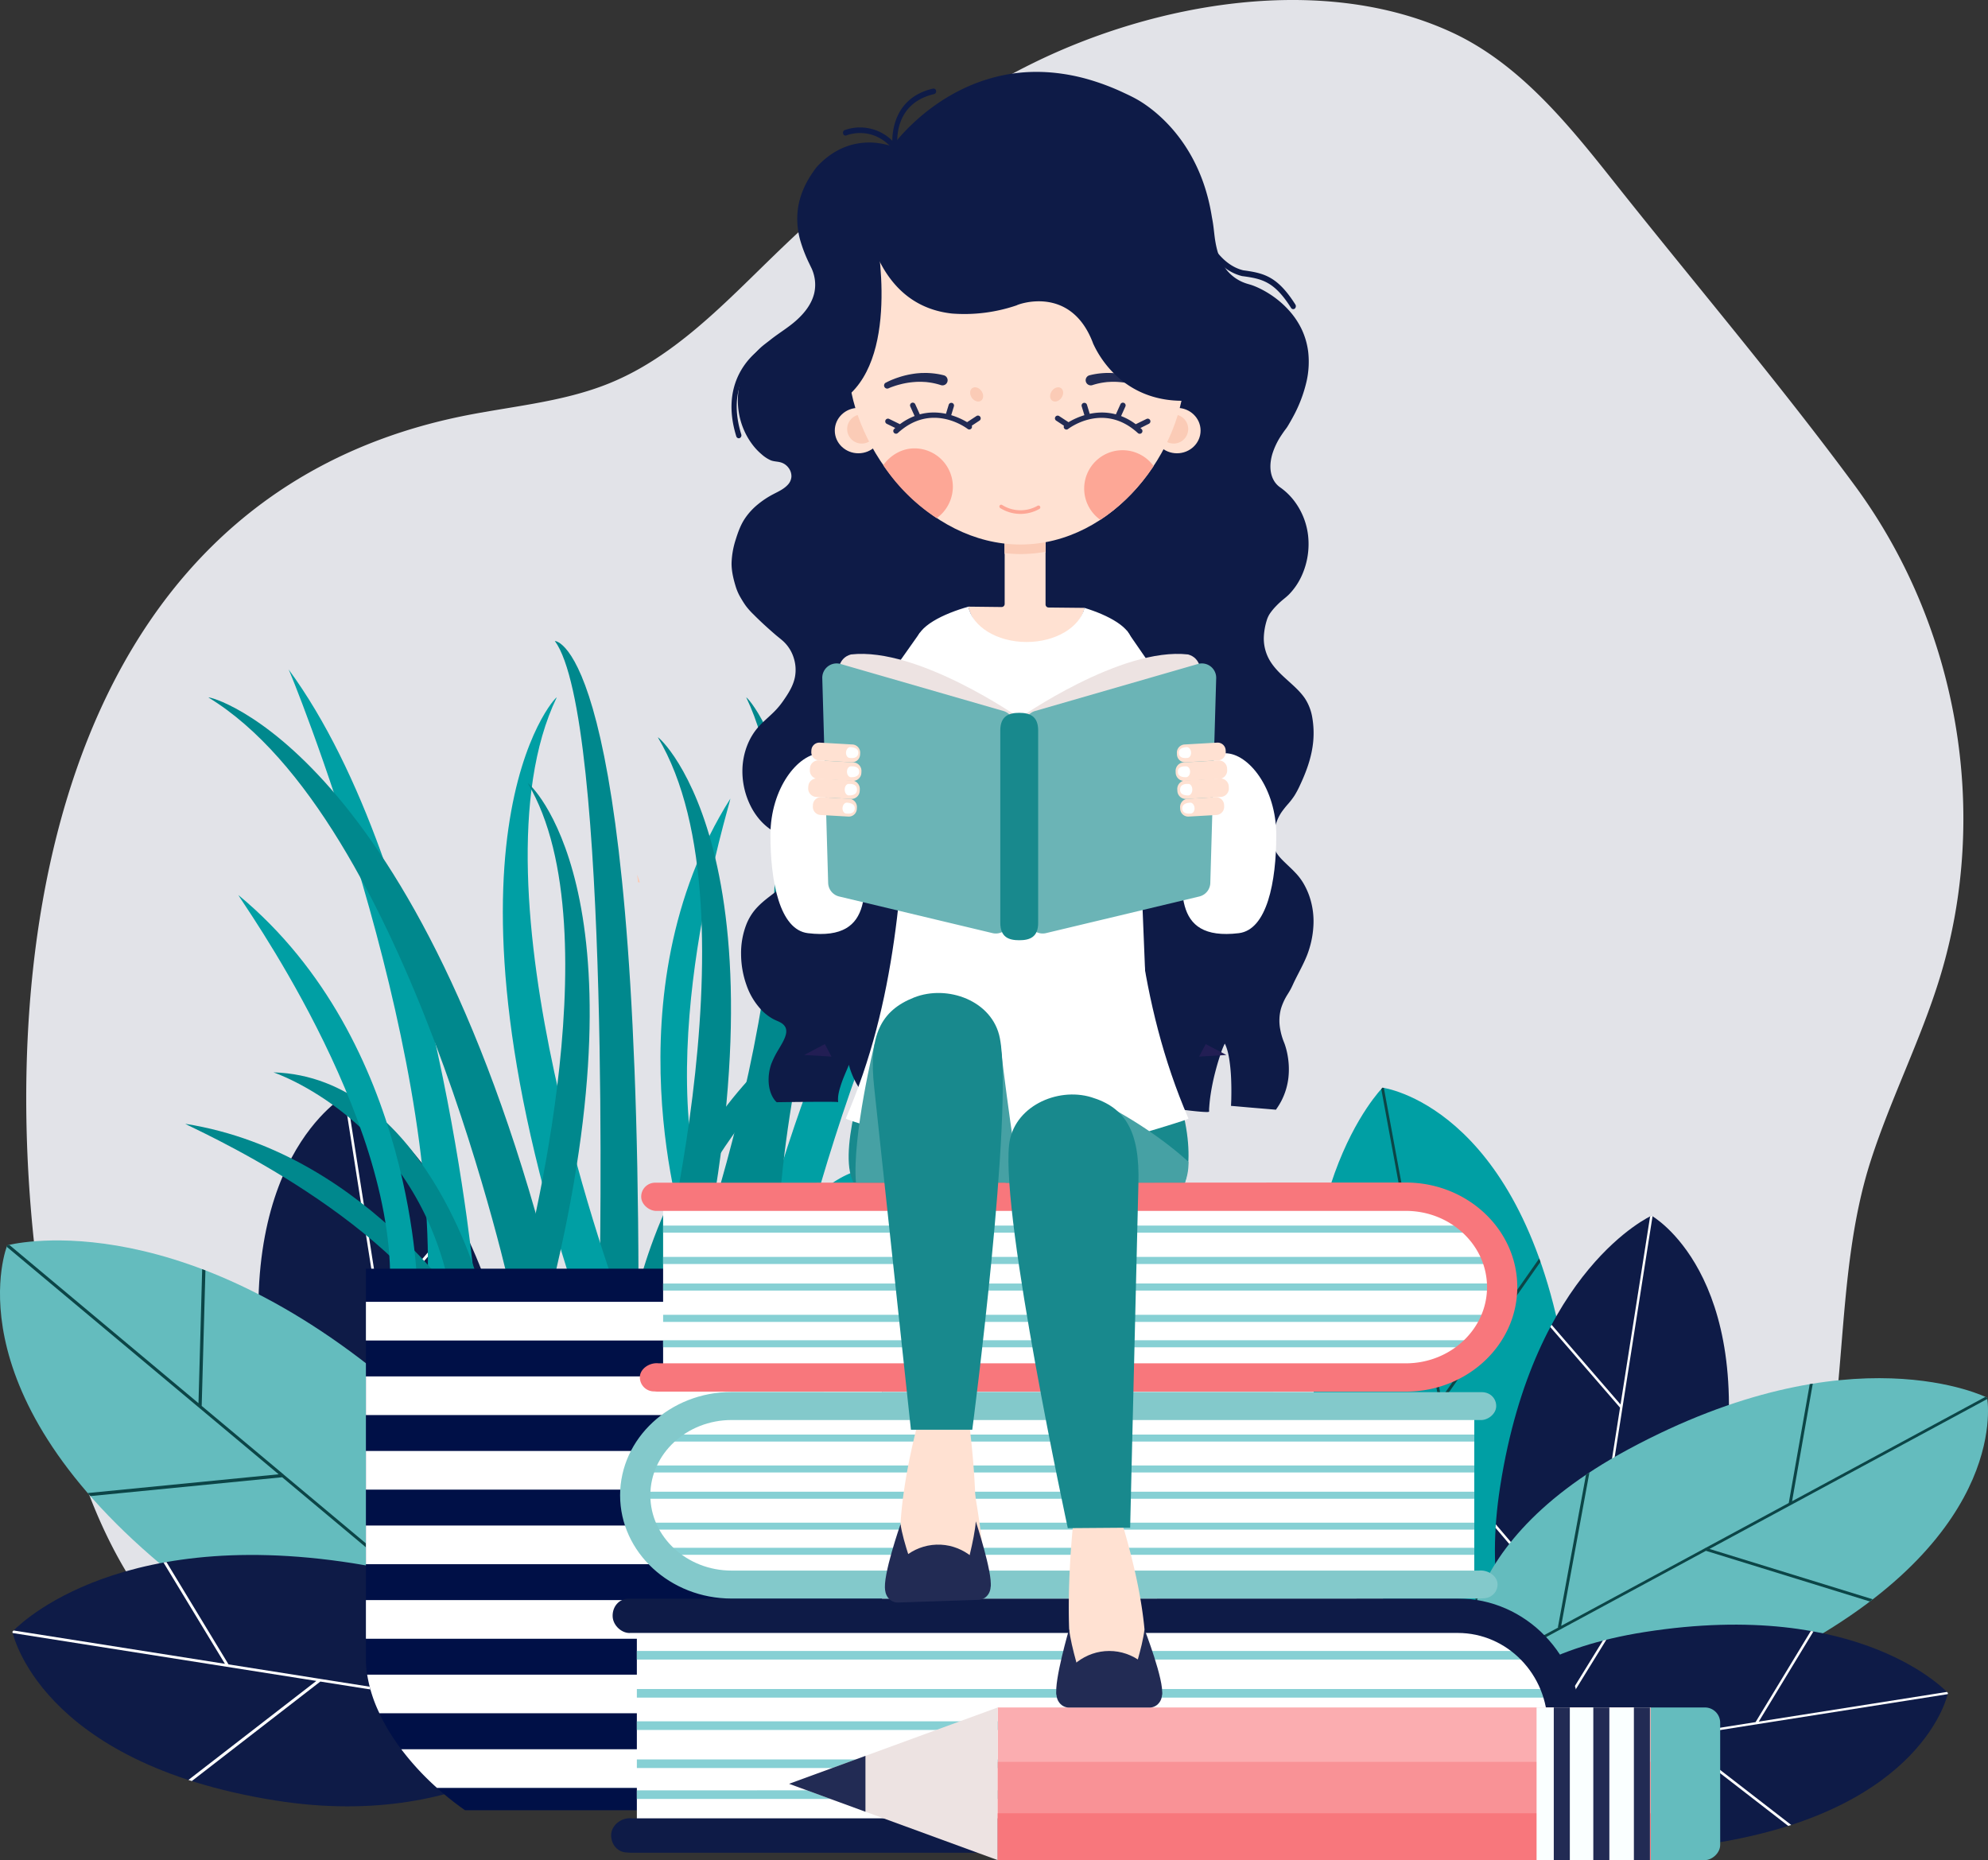<svg xmlns="http://www.w3.org/2000/svg" viewBox="0 0 1801.34 1685.45"><rect x="0" y="0" width="1801.34" height="1685.45" fill="#333333" stroke="none"/><defs><style>.cls-1{fill:#e2e3e8;}.cls-14,.cls-2{fill:#0e1b47;}.cls-10,.cls-2,.cls-3,.cls-30,.cls-4,.cls-5{fill-rule:evenodd;}.cls-3,.cls-9{fill:#fff;}.cls-25,.cls-4{fill:#64bcbe;}.cls-5{fill:#0c4547;}.cls-6{fill:#00888d;}.cls-10,.cls-7{fill:#009fa4;}.cls-8{fill:#001047;}.cls-11{fill:#18898d;}.cls-12{fill:#86d0d4;}.cls-13{fill:#f8777c;}.cls-15{fill:#83c9cb;}.cls-16{fill:#231f20;}.cls-17{fill:#221e54;}.cls-18{fill:#fbcbb6;}.cls-19{fill:#ffe1d2;}.cls-20,.cls-30{fill:#222b54;}.cls-21{fill:#fda796;}.cls-22{fill:#ede3e2;}.cls-23{fill:#6bb4b6;}.cls-24{fill:#46a1a4;}.cls-26{fill:#fbadb0;}.cls-27{fill:#a59fa9;}.cls-28{fill:#f99296;}.cls-29{fill:#faffff;}</style></defs><g id="Camada_2" data-name="Camada 2"><g id="Ñëîé_1" data-name="Ñëîé 1"><path class="cls-1" d="M582.58,332.24c44-25.65,80.62-63.79,117.53-99.59,70.64-68.51,147.62-132,235.9-175.44,110.73-54.52,261.73-81.73,378.52-28.34C1376.15,57,1420.59,112,1462.69,165.09c72.68,91.65,149.08,181.4,218.41,275.49,93.39,127.22,122.41,296.08,76.56,445.42-17.29,56.29-44.4,109.39-62.48,165.44-35.14,108.93-18.35,232.52-54.51,337.46-30.84,89.5-112.67,161.38-194.52,203.61-97.49,50.31-208.07,69.12-317.31,79.09-50.23,4.59-100.92,7.44-151,1.56-76.72-9-132.25-42.72-199.27-76-52.58-26.11-117.12-27-176-26.8-127.6.38-270.23,27.61-386-41.39S59.64,1318.19,39.15,1188.55c-49.2-311.29,5.5-730.76,374-810.26,46.68-10.07,95.34-13.12,139.53-31.22A239.05,239.05,0,0,0,582.58,332.24Z"/><path class="cls-2" d="M240.67,1266.55c28.64,183.89,153.1,240,153.1,240s103.07-48.89,73.11-239.06c-34.88-221.33-154-274.83-154-274.83S207.2,1051.65,240.67,1266.55Z"/><path class="cls-3" d="M393.78,1506.58h0s-.47-.21-1.32-.63L355.7,1272.09,234.14,1189c0-1.08,0-2.15,0-3.21l121,82.73L311.88,993.32c.66-.42,1-.63,1-.63s.49.23,1.41.7l30.11,191.51,70.22-81.15c.42.79.85,1.57,1.27,2.37l-71,82,12.93,82.23.2.14-.14.24,22.46,142.89,91-106.76c.08,1.21.17,2.44.24,3.63l-90.48,106.17-.33-.33,13.89,88.37a1.74,1.74,0,0,1-.93,1.85Z"/><path class="cls-4" d="M146.17,1417.85c164.4,138,320.57,95.48,320.57,95.48s57.67-117.61-112.67-260C155.82,1087.53,6.56,1128.38,6.56,1128.38S-46,1256.63,146.17,1417.85Z"/><path class="cls-5" d="M466.74,1513.31h0s-.58.17-1.67.42L255.68,1338.53,81.91,1355.6l-2.43-2.76,173-17L6.09,1129.68c.29-.85.47-1.3.47-1.3s.63-.17,1.82-.44l171.47,143.49L183.19,1150c1,.36,2,.73,2.95,1.11l-3.38,122.79,73.62,61.61.3,0,0,.31,127.94,107.06,3.12-158.8c1,1,2,2,3,3l-3.1,157.89-.54,0L467.34,1512C467,1512.84,466.76,1513.28,466.74,1513.31Z"/><path class="cls-2" d="M249.61,1631.41c183.79,29.26,275.47-71.92,275.47-71.92s-14.85-113.11-205-143c-221.34-34.83-308.84,62-308.84,62S34.83,1597.22,249.61,1631.41Z"/><path class="cls-3" d="M525.08,1559.48h0s-.34.38-1,1.06l-233.84-36.89L173.8,1613.79l-3.06-1,115.91-89.72L11.49,1479.68c-.2-.76-.28-1.18-.28-1.18s.36-.4,1.09-1.14l191.5,30.21-55.64-91.76c.88-.16,1.75-.33,2.65-.48l56.24,92.76,82.22,13,.2-.15.18.21,142.88,22.54-73.63-119.4,3.53.89,73.22,118.72-.41.22L523.6,1558a1.73,1.73,0,0,1,1.48,1.45Z"/><path class="cls-6" d="M746.44,1163.3s51-187.71,186.41-191.64c0,0-125.58,41.65-158.94,191.64C772,1164.07,746.44,1163.3,746.44,1163.3Z"/><path class="cls-7" d="M717,1173.89S811.19,741.94,991.72,632c0-2-192.06,46.65-313.84,531.86C679.72,1160.15,717,1173.89,717,1173.89Z"/><path class="cls-6" d="M617.91,1181.52s141.68-376.3,58.26-549.58c1-1.5,123.52,130.68-23.42,561.28C653.16,1189.49,617.91,1181.52,617.91,1181.52Z"/><path class="cls-7" d="M430.2,1163.84S396.84,791,261.44,606.46c0-2,137.36,333.78,125.59,567.43C389,1173.89,430.2,1163.84,430.2,1163.84Z"/><path class="cls-6" d="M578.62,1165.92s40.55-182,193.61-260.49C770.92,908,623.09,1039,599.55,1165.92S578.62,1165.92,578.62,1165.92Z"/><path class="cls-7" d="M620.32,1117.58s-70.47-216.32,41.48-394c.25,3.57-73.66,233-19.49,381S620.32,1117.58,620.32,1117.58Z"/><path class="cls-6" d="M543.29,1163.3s10.47-513.13-40.55-582.51c1.31,0,74.39,5.23,75.79,577.28C578.62,1158.07,543.29,1163.3,543.29,1163.3Z"/><path class="cls-6" d="M434.18,1163.3s-51-187.71-186.41-191.64c0,0,125.58,41.65,158.94,191.64C408.67,1164.07,434.18,1163.3,434.18,1163.3Z"/><path class="cls-7" d="M687.31,1163.65S741,1028.5,822.7,1063.89c-2,0-74.56-6.7-109.88,99.76C712.82,1164.07,687.31,1163.65,687.31,1163.65Z"/><path class="cls-6" d="M661.8,1163.84S695.16,791,830.55,606.46c0-2-137.36,333.78-125.58,567.43C703,1173.89,661.8,1163.84,661.8,1163.84Z"/><path class="cls-6" d="M463.61,1173.89S369.43,741.94,188.9,632c0-2,192.06,46.65,313.84,531.86C500.9,1160.15,463.61,1173.89,463.61,1173.89Z"/><path class="cls-6" d="M587.64,1199.72S691,827,596.11,668.13c.8-1.52,129.6,114.54,25.91,539.78C622.1,1204.31,587.64,1199.72,587.64,1199.72Z"/><path class="cls-7" d="M562.71,1181.52S421,805.22,504.45,631.94c-1-1.5-123.52,130.68,23.42,561.28C527.46,1189.49,562.71,1181.52,562.71,1181.52Z"/><path class="cls-6" d="M433.06,1205.27s-95.3-160.19-265.22-187c2.06,2.08,183.35,80.26,245.33,193.53S433.06,1205.27,433.06,1205.27Z"/><path class="cls-7" d="M378.35,1172.38S377.81,944.86,216,811c.88,3.47,142.68,198.35,137.4,355.88S378.35,1172.38,378.35,1172.38Z"/><path class="cls-6" d="M471.15,1159.28s87.35-315.17,7.15-449.46c.68-1.28,109.59,96.85,21.92,456.39C500.28,1163.16,471.15,1159.28,471.15,1159.28Z"/><path class="cls-8" d="M421.31,1640.23H714.86c51.8-38.18,84.31-92.08,84.31-136.52V1149.56H331.55v354.15C331.55,1548.15,367,1602.05,421.31,1640.23Z"/><rect class="cls-9" x="331.55" y="1179.58" width="467.62" height="35.04"/><rect class="cls-9" x="331.55" y="1247.15" width="467.62" height="35.03"/><rect class="cls-9" x="331.55" y="1314.71" width="467.62" height="35.03"/><rect class="cls-9" x="331.55" y="1382.27" width="467.62" height="35.04"/><rect class="cls-9" x="331.55" y="1449.83" width="467.62" height="35.03"/><path class="cls-9" d="M769.4,1585H363.6a245.13,245.13,0,0,0,32.34,35H739A233.91,233.91,0,0,0,769.4,1585Z"/><path class="cls-9" d="M798.12,1517.38H332.7a126.56,126.56,0,0,0,11.09,35H787.86A133.63,133.63,0,0,0,798.12,1517.38Z"/><path class="cls-10" d="M1416,1220.48c35,187.84-66.33,290.3-66.33,290.3S1233.22,1504,1197.4,1309.6c-41.7-226.24,55.31-324.06,55.31-324.06S1375.12,1001,1416,1220.48Z"/><path class="cls-5" d="M1349.62,1510.77h0s.38-.38,1-1.12l-44.14-239,89.3-127.23c-.36-1-.72-2.07-1.08-3.09L1305.87,1267l-51.95-281.25c-.78-.14-1.21-.2-1.21-.2s-.4.41-1.14,1.22l36.15,195.73-95.62-50.59c-.14.93-.29,1.85-.42,2.77l96.66,51.14,15.52,84-.15.22.22.17,27,146-124.46-67.1c.33,1.2.66,2.41,1,3.59l123.74,66.72.22-.44,16.92,91.6C1349.16,1510.75,1349.59,1510.77,1349.62,1510.77Z"/><path class="cls-2" d="M1560.79,1345.32C1535.3,1509,1424.5,1559,1424.5,1559s-91.76-43.52-65.08-212.82c31-197,137.06-244.66,137.06-244.66S1590.59,1154,1560.79,1345.32Z"/><path class="cls-3" d="M1424.49,1559h0s.42-.19,1.17-.56l32.72-208.19,108.21-74c0-1,0-1.92,0-2.86l-107.72,73.64,38.5-245c-.59-.37-.92-.55-.92-.55s-.44.2-1.26.61l-26.81,170.5-62.51-72.25c-.38.71-.76,1.4-1.13,2.12l63.19,73-11.5,73.2-.18.13.12.21-20,127.21-81-95c-.07,1.08-.15,2.17-.21,3.24l80.54,94.51.3-.29-12.36,78.67a1.54,1.54,0,0,0,.82,1.65Z"/><path class="cls-4" d="M1627.13,1494c-168,91-296.63,26.09-296.63,26.09s-29.32-112.87,144.65-206.7c202.48-109.21,325.37-47,325.37-47S1823.45,1387.62,1627.13,1494Z"/><path class="cls-5" d="M1330.5,1520v0s.48.24,1.39.66l213.87-115.47,148.51,45.89,2.61-2L1549,1403.48l251.67-135.87c-.11-.79-.19-1.22-.19-1.22s-.51-.26-1.51-.71l-175.15,94.56,18.76-106.54-2.77.45-19,107.69-75.2,40.6-.25-.07-.09.26-130.68,70.55,25.6-139c-1,.68-2.09,1.36-3.11,2.06l-25.46,138.26.49.07-82,44.25C1330.38,1519.58,1330.49,1520,1330.5,1520Z"/><path class="cls-2" d="M1552.84,1670.14c-163.62,26-245.23-64-245.23-64s13.21-100.69,182.52-127.34c197-31,274.94,55.24,274.94,55.24S1744,1639.7,1552.84,1670.14Z"/><path class="cls-3" d="M1307.6,1606.1h0s.3.34.89.94l208.17-32.84,103.66,80.24,2.72-.87-103.19-79.87,245-38.65c.17-.68.25-1,.25-1s-.33-.36-1-1l-170.48,26.89,49.54-81.69-2.36-.43-50.07,82.58-73.19,11.55-.18-.14-.16.19L1390,1592l65.54-106.3c-1,.26-2.11.52-3.14.79l-65.19,105.69.37.2-78.66,12.41a1.55,1.55,0,0,0-1.32,1.29Z"/><path class="cls-11" d="M786.49,964.45s-30,84.12-11.5,109.54c-1,2.06,295,6.44,295,6.44s19.08-28.8-6-98.4C1062.51,985.51,786.49,964.45,786.49,964.45Z"/><path class="cls-9" d="M1288.54,1084.28h-684c-1.26,0-2.44.37-3.69.46v157.58c1.25.09,2.43.46,3.69.46h684c35.54,0,64.62-35.66,64.62-79.25S1324.08,1084.28,1288.54,1084.28Z"/><path class="cls-12" d="M600.86,1116.93h743.5a47.34,47.34,0,0,0-7.48-6.42h-736Z"/><path class="cls-12" d="M600.86,1197.77H1347a31.41,31.41,0,0,0,3.73-6.42H600.86Z"/><path class="cls-12" d="M600.86,1145.31h750.39c-.43-2.21-1.06-4.3-1.63-6.43H600.86Z"/><path class="cls-12" d="M600.86,1169.4h751.81c.12-2,.49-3.86.49-5.87,0-.19-.05-.37-.05-.56H600.86Z"/><path class="cls-12" d="M600.86,1220.79h734.61c1.55-2,3-4.21,4.33-6.42H600.86Z"/><path class="cls-13" d="M1273.82,1260.94H595.73c-.64,0-2.14-.12-2.79-.2a12.79,12.79,0,0,1-13.16-12.82c0-7.71,8.86-13.58,17-12.62l677,0c40.59,0,73.63-31,73.63-69.07s-33-69.06-73.63-69.06H595.73c-6.83.61-14.53-5.37-14.72-12.47a12.61,12.61,0,0,1,12.68-13.06l680.13-.16c55.7,0,101,42.51,101,94.75S1329.52,1260.94,1273.82,1260.94Z"/><path class="cls-9" d="M1337.18,1464H581.13c-1.4,0-2.7.45-4.07.55v191.55c1.37.11,2.67.56,4.07.56h756.05c39.29,0,71.43-43.35,71.43-96.33S1376.47,1464,1337.18,1464Z"/><path class="cls-12" d="M577.06,1503.73h821.83a54.15,54.15,0,0,0-8.27-7.81H577.06Z"/><path class="cls-12" d="M577.06,1602H1401.8a39,39,0,0,0,4.11-7.81H577.06Z"/><path class="cls-12" d="M577.06,1538.22H1406.5c-.47-2.68-1.17-5.23-1.8-7.81H577.06Z"/><path class="cls-12" d="M577.06,1567.5h831c.13-2.4.54-4.69.54-7.13,0-.24,0-.45,0-.68H577.06Z"/><path class="cls-12" d="M577.06,1630h812c1.71-2.47,3.26-5.12,4.78-7.81H577.06Z"/><path class="cls-14" d="M1320.91,1678.77H571.38c-.71,0-2.37-.15-3.08-.24-8.37,0-14.55-7-14.55-15.59,0-9.36,9.79-16.5,18.81-15.34l748.35-.06c44.87,0,81.39-37.67,81.39-84s-36.52-83.94-81.39-83.94H571.38c-7.54.73-16.06-6.53-16.27-15.16s5.68-15.68,14-15.87l751.78-.2c61.58,0,111.68,51.67,111.68,115.17S1382.49,1678.77,1320.91,1678.77Z"/><path class="cls-9" d="M648.16,1273.93h684c1.27,0,2.45.36,3.69.45V1430c-1.24.09-2.42.45-3.69.45h-684c-35.54,0-64.62-35.22-64.62-78.28S612.62,1273.93,648.16,1273.93Z"/><path class="cls-12" d="M1335.87,1306.18H592.34a46.88,46.88,0,0,1,7.47-6.34h736.06Z"/><path class="cls-12" d="M1335.87,1386H589.7a30.38,30.38,0,0,1-3.72-6.34h749.89Z"/><path class="cls-12" d="M1335.87,1334.21H585.45c.42-2.18,1-4.25,1.63-6.35h748.79Z"/><path class="cls-12" d="M1335.87,1358H584c-.13-2-.49-3.82-.49-5.8,0-.19,0-.36.05-.55h752.28Z"/><path class="cls-12" d="M1335.87,1408.77H601.23c-1.56-2-3-4.16-4.33-6.34h739Z"/><path class="cls-15" d="M662.88,1448.43H1341c.65,0,2.15-.12,2.79-.2,7.57,0,13.16-5.65,13.16-12.66,0-7.61-8.85-13.41-17-12.47l-677.05,0c-40.59,0-73.63-30.61-73.63-68.22s33-68.21,73.63-68.21H1341c6.83.59,14.53-5.31,14.72-12.32s-5.14-12.74-12.68-12.91l-680.16-.16c-55.71,0-101,42-101,93.6S607.17,1448.43,662.88,1448.43Z"/><path class="cls-16" d="M886.42,1073.94v0S886.45,1074,886.42,1073.94Z"/><path class="cls-14" d="M759.49,998.59v.07S759.53,998.61,759.49,998.59Z"/><path class="cls-14" d="M1165.36,782.55c-4.5-4.35-9.67-9.08-11.12-15.87a32.78,32.78,0,0,1-.16-10.87,50.2,50.2,0,0,1,2.51-10.6,40.09,40.09,0,0,1,4.51-9.14,83.28,83.28,0,0,1,5.88-7.42,68.24,68.24,0,0,0,5.89-7.66,79.79,79.79,0,0,0,4.75-8.85c6-12.72,11.06-26.25,12.32-40.68a82.45,82.45,0,0,0-.8-20.82,45.25,45.25,0,0,0-6.68-17.72c-4.18-6.17-9.72-11-15-15.81-5.53-5-11.16-10-15.48-16.41a39.25,39.25,0,0,1-6.84-22.87,59,59,0,0,1,2.69-15.81,22.51,22.51,0,0,1,3.16-6.54,51.59,51.59,0,0,1,5.17-6.21,71.18,71.18,0,0,1,5.43-5.15c2.19-1.85,4.44-3.55,6.48-5.62a58.94,58.94,0,0,0,11.34-16.67,69.38,69.38,0,0,0,5.76-37.43,63.91,63.91,0,0,0-13.42-31.74,57.23,57.23,0,0,0-11.9-11.14,19.31,19.31,0,0,1-5.94-6.77c-3.79-7.12-3.28-15.91-1-23.51a65.52,65.52,0,0,1,7.63-16.09c1-1.5,2-3,3-4.41s2.23-2.85,3.17-4.42q2.6-4.29,5-8.75a125.83,125.83,0,0,0,12.15-31.89,80.68,80.68,0,0,0,1.54-26.57,67.33,67.33,0,0,0-6.27-21.44A72,72,0,0,0,1167.71,281a84.33,84.33,0,0,0-13.64-12.11,87.56,87.56,0,0,0-13.22-7.81c-1.85-.88-3.72-1.68-5.63-2.39-1.69-.62-3.4-1.07-5.11-1.59a37.75,37.75,0,0,1-20.87-15.56c-4.16-6.44-6.47-14.1-7.85-21.84-1.13-6.27-1.48-12.67-2.55-18.94-.28-1.66-.61-3.29-.88-4.95q-.74-4.54-1.68-9-1.82-8.56-4.46-16.86a157,157,0,0,0-12.12-28.16,145.82,145.82,0,0,0-14.57-21.54,138.55,138.55,0,0,0-14.8-15.51,126.87,126.87,0,0,0-12.79-10.1,95.1,95.1,0,0,0-8.58-5.29c-3.31-1.8-6.71-3.43-10.1-5a215.21,215.21,0,0,0-32.8-12.45A177,177,0,0,0,955.75,66,157.57,157.57,0,0,0,928,65.53a151.49,151.49,0,0,0-25.06,4,156.85,156.85,0,0,0-22.31,7.33,166.09,166.09,0,0,0-19.53,9.64,176.42,176.42,0,0,0-16.59,10.87q-7,5.13-13.54,11-5.38,4.8-10.45,10.06-3.75,3.9-7.27,8.07c-1.38,1.64-2.73,3.31-4,5a5.35,5.35,0,0,1-.76,1s0,.06-.06.08h0c-.1,0-.56-.18-.67-.21l-1.33-.4a73.29,73.29,0,0,0-8.75-2,61,61,0,0,0-29.59,2.35,64.77,64.77,0,0,0-19.34,10.78,74.21,74.21,0,0,0-5.64,5c-.62.61-1.23,1.23-1.84,1.85a46.64,46.64,0,0,0-4.56,5.91c-6.83,9.76-12.07,21.09-13.75,33.46a71.48,71.48,0,0,0,2.1,28.27,130.66,130.66,0,0,0,8.36,21.5c.65,1.39,1.31,2.77,2,4.16a35.38,35.38,0,0,1,2.34,7,34.52,34.52,0,0,1,0,15.5c-2.37,9.88-8.83,17.82-15.73,24.11-7.5,6.85-16.12,11.79-24,18.07-3.15,2.51-6.43,4.79-9.4,7.6a63.5,63.5,0,0,0-10.08,12.31,66.33,66.33,0,0,0-9.76,29.59,67.17,67.17,0,0,0,5,31.48,64,64,0,0,0,9.34,15.64,52.82,52.82,0,0,0,6.87,7,32.12,32.12,0,0,0,8.4,5.54c3,1.18,6.15,1,9.17,1.91a13.49,13.49,0,0,1,7.11,5.14,12.46,12.46,0,0,1,2.43,7.69,11.73,11.73,0,0,1-3.1,7.22c-3.57,4-8.53,6.23-13.05,8.58a80.63,80.63,0,0,0-14.24,9.37,59.27,59.27,0,0,0-12,13.18c-3.63,5.54-6,12-8,18.45a76.32,76.32,0,0,0-3.84,21.62c-.07,7.45,1.78,14.81,3.93,21.78a46.3,46.3,0,0,0,4.26,9.48c1.51,2.6,3.11,5.19,4.85,7.6a65.15,65.15,0,0,0,6.82,7.61c6.29,6.35,12.88,12.33,19.58,18.13,2.43,2.11,5,4,7.42,6.2A34.3,34.3,0,0,1,719,595.5a35.44,35.44,0,0,1,1.34,17.79c-1.27,6.71-4.56,12.65-8.17,18.08-1.83,2.75-3.7,5.5-5.74,8a70.61,70.61,0,0,1-6.19,6.72c-4.32,4.19-8.92,8-13,12.55-8.7,9.71-13.77,23.14-14.47,36.87A70.36,70.36,0,0,0,680,730a59.87,59.87,0,0,0,9.64,14.12,51.58,51.58,0,0,0,6.28,5.75c2.55,2,5.27,3.64,7.93,5.39,5.5,3.61,11.08,7.35,15.71,12.33,3.86,4.16,7.3,10,6.69,16.31-.69,7.12-6.29,11.4-11.14,15-5.76,4.32-11.54,8.6-17.26,13-5.08,3.87-10.11,8-14.27,13.1a49.07,49.07,0,0,0-7.27,12.54,71.64,71.64,0,0,0-4.81,27.17,84.61,84.61,0,0,0,5,28.16,62.44,62.44,0,0,0,14.16,23,43.77,43.77,0,0,0,10.24,7.63c3.52,1.88,8,2.85,10.37,6.62,1.8,2.84,1.28,6.32.17,9.34-1.51,4.1-3.86,7.79-6,11.48a79.45,79.45,0,0,0-6.58,13.1,43.32,43.32,0,0,0-2.36,16.56c.34,6.45,2.49,13.45,6.93,17.82.47.46,1,.28,1.64.27l5.74-.08q9.75-.12,19.52-.21c6.73-.05,13.46-.1,20.19-.06,2.09,0,4.17,0,6.26.09.62,0,1.23,0,1.85.09a2.52,2.52,0,0,1,.86.12c-.7-5.39,1-11.09,2.63-16.07s3.64-9.54,5.63-14.23c.34-.79.68-1.58,1-2.39a4,4,0,0,0,.36-1.29,74.42,74.42,0,0,0,10.29,22.61,83.15,83.15,0,0,0,10.91,13.46c.59.58,1.19,1.14,1.81,1.67.2.16.58.58.84.58a15.14,15.14,0,0,1-.38-5.37,49.88,49.88,0,0,1,1.05-6.77,129.78,129.78,0,0,1,3.61-12.8c.41-1.27.87-2.52,1.23-3.8-1.33,5.47-.6,11.32.92,16.64a64,64,0,0,0,5.5,13.18c.64,1.17,1.3,2.31,2,3.43.18.29.27.54.55.62a6.25,6.25,0,0,0,1.56,0l3,.06,20,.4,17,.34c.31,0,1,.17,1.29,0s.67-1.31.84-1.68l4.45-9.55.34-.73,1.29,9.19c.27,2,.55,3.94.82,5.92.08.55.14,1.12.24,1.66,0,.08,0,.28,0,.32s.4,0,.49,0l1.14,0,4.05.08,14.3.25,20.13.35,23.51.38q12,.2,24.08.36,11,.16,22,.28,8.68.11,17.37.15c3.34,0,6.69.05,10-.06.35,0,.7,0,1.05-.05s.39,0,.39-.5c0-6.58.55-13.65,3.18-19.64a15.68,15.68,0,0,1,4.78-6.41,25.75,25.75,0,0,0,1.77,15.8,22.75,22.75,0,0,0,2.71,4.38,8.26,8.26,0,0,0,1.78,1.94,1,1,0,0,0,.61.08l2.17-.1,8.1-.37c7-.33,13.94-.68,20.9-1.15,2.3-.16,4.6-.29,6.89-.6.23,0,1.09,0,1.25-.26s0-.61,0-.79a11.27,11.27,0,0,1,.26-2.1,60.19,60.19,0,0,1,4.18-11.78c1.3-3,2.69-5.95,4.14-8.86.08-.15.15-.31.23-.47q2.28,9.36,4.55,18.71a3.1,3.1,0,0,0,.22.92c.06.06.14,0,.23.06a12.94,12.94,0,0,0,2.32.31c3.21.42,6.41.82,9.62,1.2,3.78.44,7.56.86,11.34,1.16,1.49.12,3,.22,4.48.26a9.79,9.79,0,0,0,2.65-.12.63.63,0,0,0,.43-.24c.08-.12,0-.56,0-.72,0-.37,0-.75,0-1.13,0-.92.1-1.83.17-2.75.25-3.56.66-7.12,1.18-10.65a199.35,199.35,0,0,1,4.16-20.35c1.42-5.53,3-11,4.86-16.37a65.11,65.11,0,0,1,3.49-8.93,3.25,3.25,0,0,1,.41-.67c2.29,4.67,3.39,10.07,4.18,15.28a161.24,161.24,0,0,1,1.57,18.24c.19,5.19.21,10.38.1,15.57,0,1.67-.09,3.35-.16,5,0,.51-.05,1-.07,1.51a2.6,2.6,0,0,0,0,.73c.09.17.74.12.94.13l3.3.28,11.23,1,13.11,1.1,9.84.83,1.34.11a2.69,2.69,0,0,0,.74.07s.09,0,.12,0c.23-.1.53-.72.68-.94.32-.45.63-.9.93-1.36a59.79,59.79,0,0,0,3.31-5.58,60.81,60.81,0,0,0,6.47-21.45,69.49,69.49,0,0,0-.48-18.22,67.36,67.36,0,0,0-2.83-11.63c-.27-.77-.57-1.53-.88-2.29a57.76,57.76,0,0,1-3.22-11.2,41.87,41.87,0,0,1,.59-18.7,52.15,52.15,0,0,1,5.81-12.76c1-1.61,2-3.2,2.89-4.85,1.43-2.59,2.55-5.39,3.86-8,3.71-7.53,7.83-14.82,11-22.69a86.16,86.16,0,0,0,5.87-26.85,70.3,70.3,0,0,0-3.72-27.14,66.23,66.23,0,0,0-5.54-11.87,52.71,52.71,0,0,0-7.36-9.48C1170.87,787.7,1168.08,785.18,1165.36,782.55Z"/><path class="cls-14" d="M669.4,397.12a2.43,2.43,0,0,1-2.26-1.81c-17.69-57.17,24.67-81.18,25.1-81.42a2.29,2.29,0,0,1,3.2,1.24,2.85,2.85,0,0,1-1.1,3.6c-1.62.89-39,22.24-22.69,74.81a2.78,2.78,0,0,1-1.46,3.43A2.25,2.25,0,0,1,669.4,397.12Z"/><path class="cls-14" d="M1171.77,280.11a2.31,2.31,0,0,1-1.94-1.13c-15.13-23.83-26-26.36-44-28.77l-.21,0c-28.2-6.81-39.65-41.77-40.12-43.26a2.8,2.8,0,0,1,1.44-3.44,2.34,2.34,0,0,1,3.06,1.62c.1.34,11,33.55,36.51,39.79,18.69,2.52,31,5.41,47.22,31a2.92,2.92,0,0,1-.56,3.75A2.18,2.18,0,0,1,1171.77,280.11Z"/><path class="cls-14" d="M811.05,136.39a2.18,2.18,0,0,1-1.67-.82c-18.74-22.64-42.21-13-42.45-12.87a2.21,2.21,0,0,1-2.94-1.49,2.67,2.67,0,0,1,1.32-3.31,41.45,41.45,0,0,1,43.19,9.61c.2-12.74,4.58-39.78,37-47.25a2.32,2.32,0,0,1,2.7,2,2.6,2.6,0,0,1-1.78,3c-38.28,8.82-33.33,46.5-33.1,48.11a2.66,2.66,0,0,1-1.25,2.71A2,2,0,0,1,811.05,136.39Z"/><path class="cls-17" d="M753.42,957.38l-6-11.35-18.73,9.88C736.94,956.42,745.18,956.93,753.42,957.38Z"/><path class="cls-17" d="M1086.5,957.38l6-11.35,18.73,9.88C1103,956.42,1094.75,956.93,1086.5,957.38Z"/><path class="cls-18" d="M579.75,799.59a44,44,0,0,0-2.57-7.08,47,47,0,0,1,.82,6.85Z"/><path class="cls-9" d="M1019.91,686.39c-.38-7.94-3.86-14.93-9-18.29-18.39-11.89-48.76-27-87.39-27.34H919.8c-38.63.35-69,15.45-87.38,27.34-5.2,3.36-8.68,10.35-9.06,18.29-5.39,112.31-11,220.71-57,327.08-.42,1,39.74,12.87,40.81,13.16,74.94,20.08,182.57,21.43,228.87,0,1-.47,41.23-12.19,40.81-13.16C1030.89,907.1,1025.31,798.7,1019.91,686.39Z"/><path class="cls-9" d="M1008,885.05c9.18-4.7,13.85-11.52,15.7-19.43,2.94-12.58-1.26-27.9-5.76-41.76-3.93-12.08-9.73-23.55-12.79-35.87-6.72-27,.17-55.21,4.44-82.7,4.36-28,7.16-59.44,6.47-89.57-86.65-35.11-153.4-14-179-2.69-.93,31,1.91,63.43,6.4,92.26,4.27,27.49,11.16,55.7,4.44,82.7-3.07,12.32-8.87,23.79-12.79,35.87-4.5,13.86-8.7,29.18-5.76,41.76,1.85,7.91,6.52,14.73,15.7,19.43,11.72,6,24.8,9.94,38.22,12.53l104-4.29A125.71,125.71,0,0,0,1008,885.05Z"/><path class="cls-18" d="M924.61,502.83a124.91,124.91,0,0,0,22.77-2.1V486.37c0-12.65-8.29-22.91-18.52-22.91s-18.52,10.26-18.52,22.91V502A124.83,124.83,0,0,0,924.61,502.83Z"/><ellipse class="cls-19" cx="1066.46" cy="390.14" rx="21.4" ry="20.58"/><path class="cls-16" d="M783.23,318a.07.07,0,0,1,0,.05S783.27,318,783.23,318Z"/><polygon class="cls-9" points="833.93 572.72 720.04 734 799.72 765.87 847.53 605.28 833.93 572.72"/><polygon class="cls-9" points="1020.7 571.02 1133.16 734 1053.48 765.87 1005.67 605.28 1020.7 571.02"/><path class="cls-19" d="M950.12,550.46a2.77,2.77,0,0,1-2.74-2.82V488.76c0-14-8.29-25.3-18.52-25.3s-18.52,11.33-18.52,25.3v58.46h0a2.8,2.8,0,0,1-2.82,2.8l-30-.34c3.64,17.88,24.12,36.31,51.35,36.31s50.19-17.31,53.83-35.19Z"/><path class="cls-18" d="M928.86,463.46c-10.23,0-18.52,11.33-18.52,25.3V501.2a127.15,127.15,0,0,0,14.27.82,124.91,124.91,0,0,0,22.77-2.09V488.76C947.38,474.79,939.09,463.46,928.86,463.46Z"/><path class="cls-19" d="M799.21,390.14c0,11.37-9.58,20.58-21.4,20.58s-21.4-9.21-21.4-20.58,9.59-20.58,21.4-20.58S799.21,378.77,799.21,390.14Z"/><path class="cls-18" d="M794,388.22a13.19,13.19,0,1,1-13.17-12.67A12.93,12.93,0,0,1,794,388.22Z"/><path class="cls-18" d="M1050.28,388.22a13.18,13.18,0,1,0,13.17-12.67A12.92,12.92,0,0,0,1050.28,388.22Z"/><path class="cls-19" d="M1073.87,334.78c-.94,73.64-65,158.59-149.26,158.59s-152-85.05-155.85-158.59c-5.49-104.82,73.79-169.57,158-169.57S1075,248.62,1073.87,334.78Z"/><path class="cls-20" d="M1042.17,380.74a2.47,2.47,0,0,0-3.3-1.14l-9.77,4.77a54.89,54.89,0,0,0-13.28-7.39l3.9-8.64a2.47,2.47,0,0,0-1.24-3.27,2.42,2.42,0,0,0-1-.22,2.47,2.47,0,0,0-2.25,1.45l-4.13,9.15a48.63,48.63,0,0,0-12.69-1.67,53.68,53.68,0,0,0-11,1.18l-2.5-8.19A2.47,2.47,0,0,0,982.5,365a2.57,2.57,0,0,0-.72.11,2.47,2.47,0,0,0-1.64,3.09l2.44,8a64.52,64.52,0,0,0-14.39,6.34L959.71,377a2.4,2.4,0,0,0-1.35-.41,2.47,2.47,0,0,0-1.36,4.53l7.06,4.64a2.46,2.46,0,0,0,3.76,2.94c1.31-1,32.53-24.41,63.22,3.7a2.47,2.47,0,1,0,3.34-3.64c-.35-.32-.7-.61-1.05-.92L1041,384A2.47,2.47,0,0,0,1042.17,380.74Z"/><path class="cls-21" d="M924.73,465.66a34.64,34.64,0,0,1-18.49-5.35,1.66,1.66,0,0,1-.41-2.29,1.64,1.64,0,0,1,2.29-.42,31.33,31.33,0,0,0,32.12.63,1.65,1.65,0,0,1,1.59,2.89A35.21,35.21,0,0,1,924.73,465.66Z"/><path class="cls-21" d="M1045.27,422.28A34.75,34.75,0,1,0,997,471C1016.17,458.45,1032.58,441.46,1045.27,422.28Z"/><path class="cls-20" d="M888.19,377.66a2.46,2.46,0,0,0-3.42-.7l-8.47,5.56a64.73,64.73,0,0,0-14.39-6.34l2.43-8a2.47,2.47,0,0,0-1.64-3.09A2.57,2.57,0,0,0,862,365a2.49,2.49,0,0,0-2.36,1.75l-2.5,8.19a53.66,53.66,0,0,0-11-1.18,48.76,48.76,0,0,0-12.7,1.67l-4.13-9.15a2.47,2.47,0,0,0-2.25-1.45,2.42,2.42,0,0,0-1,.22,2.48,2.48,0,0,0-1.24,3.27l3.91,8.64a54.94,54.94,0,0,0-13.29,7.39l-9.76-4.77a2.51,2.51,0,0,0-1.09-.25,2.47,2.47,0,0,0-1.08,4.69l7.7,3.76c-.35.31-.7.6-1,.92a2.47,2.47,0,1,0,3.34,3.64c30.68-28.11,61.91-4.71,63.22-3.7a2.47,2.47,0,0,0,3.77-2.94l7.06-4.64A2.48,2.48,0,0,0,888.19,377.66Z"/><path class="cls-21" d="M800.31,421.48c6.27-8.74,16.5-15.14,28.08-15.21a34.78,34.78,0,0,1,35,34.57,35.34,35.34,0,0,1-14.64,28.66A169.23,169.23,0,0,1,800.31,421.48Z"/><path class="cls-20" d="M802.56,346.81c1.09-.6,2.05-1.07,3.08-1.55s2-.9,3.06-1.33,2.07-.8,3.11-1.21l3.16-1.06a78.73,78.73,0,0,1,13-3c2.22-.37,4.47-.49,6.72-.68,1.12,0,2.25,0,3.39-.06.56,0,1.13,0,1.7,0l1.7.09a69,69,0,0,1,13.56,2,4.64,4.64,0,0,1-2.07,9.05l-.28-.07-.28-.08a60.33,60.33,0,0,0-11.59-2.54l-1.49-.19-1.5-.09-3-.15c-2,0-4,0-6.06.18A72.85,72.85,0,0,0,816.75,348l-3,.78c-1,.3-2,.58-2.94.9s-1.94.66-2.88,1-1.92.76-2.73,1.13l-.14.06a2.85,2.85,0,0,1-2.53-5.1Z"/><path class="cls-18" d="M889.31,354.32c2.2,3.14,2,7.06-.38,8.75s-6.16.5-8.36-2.65-2-7.06.39-8.75S887.11,351.17,889.31,354.32Z"/><path class="cls-20" d="M1039.82,346.81c-1.09-.6-2-1.07-3.08-1.55s-2-.9-3.07-1.33-2.07-.8-3.1-1.21l-3.16-1.06a79,79,0,0,0-13-3c-2.22-.37-4.47-.49-6.72-.68l-3.39-.06c-.57,0-1.14,0-1.7,0l-1.7.09a68.83,68.83,0,0,0-13.56,2,4.64,4.64,0,1,0,2.07,9.05l.28-.07.27-.08a60.43,60.43,0,0,1,11.6-2.54l1.48-.19,1.5-.09,3-.15c2,0,4,0,6,.18a73.13,73.13,0,0,1,12.07,1.87l3,.78c1,.3,2,.58,2.93.9s1.94.66,2.89,1,1.92.76,2.73,1.13l.14.06a2.85,2.85,0,0,0,2.53-5.1Z"/><path class="cls-18" d="M953.06,354.32c-2.2,3.14-2,7.06.39,8.75s6.15.5,8.35-2.65,2-7.06-.39-8.75S955.26,351.17,953.06,354.32Z"/><path class="cls-14" d="M1118.56,281.2c-32.83-8.81-29.63-43.23-32.83-55.25-12.27-77.93-72.06-103.28-72.06-103.28C879,57.91,799.69,154.23,794.45,164.1a.5.5,0,0,1-.17.2,77.06,77.06,0,0,0-15.53-3c3.54,51.49,20.76,115.86,83.86,122.8a146.64,146.64,0,0,0,58.72-7.48c-1.07,0,49.11-20.28,69.39,35.23,0-1.06,20.28,53.38,84.34,51.24-1.73-.86,54,7.9,90.38-19C1166,301,1132.43,284.45,1118.56,281.2Z"/><path class="cls-14" d="M792.45,204s23.95,108.27-21.32,152.13c-.66-1-41.81-.79-41.81-.79l17.61-94.88,17.6-79.82Z"/><path class="cls-9" d="M698.09,756.67c0,42.32,8.37,85.82,34,88.88,62.89,7.52,50.75-44.11,50.75-86.43s-17.22-76.61-38.45-76.61S698.09,714.36,698.09,756.67Z"/><path class="cls-9" d="M1156.45,756.67c0,42.32-8.37,85.82-34,88.88-62.89,7.52-50.74-44.11-50.74-86.43s17.21-76.61,38.45-76.61S1156.45,714.36,1156.45,756.67Z"/><path class="cls-9" d="M1025.46,581.9c0-13.46-21.58-24.58-42.77-31.1-4.27,17.55-26.13,30.91-52.47,30.91-26.89,0-49.12-13.93-52.71-32-22.5,6.32-47,18-47,32.22L809,931c0,27.15,70.59,44.56,120.78,42.77,55.17-2,109.88-21.05,109.88-42.77Z"/><path class="cls-22" d="M924.09,650.75S831.76,586,771,593c-11.85,3.28-11.31,16-11.31,16Z"/><path class="cls-22" d="M923.45,650.75S1015.78,586,1076.57,593c11.85,3.28,11.31,16,11.31,16Z"/><path class="cls-23" d="M938,644.2l147.47-42.58A13,13,0,0,1,1102,614.45l-5.33,185.62a13,13,0,0,1-10,12.24L947.79,845.49a13,13,0,0,1-16-12.37l-3.2-176.23A13,13,0,0,1,938,644.2Z"/><path class="cls-23" d="M909.09,644.2,761.62,601.62a13,13,0,0,0-16.55,12.83l5.33,185.62a13,13,0,0,0,10,12.24l138.93,33.18a13,13,0,0,0,16-12.37l3.2-176.23A13,13,0,0,0,909.09,644.2Z"/><path class="cls-11" d="M940.69,836c.1,13.22-7.68,15.94-17.16,15.94h0c-9.48,0-17.16-2.72-17.16-15.94V661.83c0-12.9,7.68-15.94,17.16-15.94h0c9.48,0,17.16,3,17.16,15.94Z"/><path class="cls-19" d="M1103.72,689l-29.6,1.68a7.29,7.29,0,0,1-7.67-6.93l-.07-1.41a7.43,7.43,0,0,1,6.94-7.77l29.6-1.68a7.29,7.29,0,0,1,7.67,6.93l.07,1.42A7.43,7.43,0,0,1,1103.72,689Z"/><path class="cls-19" d="M1102.36,738.45,1077,739.89a7.26,7.26,0,0,1-7.62-6.93l-.07-1.41a7.4,7.4,0,0,1,6.9-7.76l25.31-1.45a7.28,7.28,0,0,1,7.63,6.94l.07,1.41A7.41,7.41,0,0,1,1102.36,738.45Z"/><path class="cls-19" d="M1104.74,705.76l-31.44,1.8a7.59,7.59,0,0,1-8-7.2l-.07-1.48a7.71,7.71,0,0,1,7.21-8.06l31.44-1.79a7.57,7.57,0,0,1,8,7.2l.07,1.47A7.7,7.7,0,0,1,1104.74,705.76Z"/><path class="cls-19" d="M1106.27,722.1l-31.44,1.79a7.56,7.56,0,0,1-8-7.2l-.08-1.47a7.73,7.73,0,0,1,7.22-8.07l31.43-1.79a7.57,7.57,0,0,1,8,7.2l.08,1.48A7.72,7.72,0,0,1,1106.27,722.1Z"/><path class="cls-9" d="M1076,686.77c-2,.18-7.42.66-7.86-4.25s5-5.4,7-5.58,3.84,1.87,4.08,4.59S1078,686.59,1076,686.77Z"/><path class="cls-9" d="M1079.14,737.12c-2,.18-7.42.66-7.86-4.25s5-5.4,7-5.58,3.84,1.87,4.08,4.59S1081.15,736.94,1079.14,737.12Z"/><path class="cls-9" d="M1074.59,704.24c-2,0-7.45-.16-7.34-5.1s5.53-4.81,7.56-4.77,3.61,2.29,3.54,5S1076.61,704.29,1074.59,704.24Z"/><path class="cls-9" d="M1076.6,720.75c-2,0-7.45-.17-7.33-5.4s5.54-5.11,7.56-5.07,3.61,2.43,3.54,5.32S1078.62,720.79,1076.6,720.75Z"/><path class="cls-19" d="M742.07,689l29.6,1.68a7.29,7.29,0,0,0,7.67-6.93l.07-1.41a7.43,7.43,0,0,0-6.94-7.77l-29.6-1.68a7.29,7.29,0,0,0-7.67,6.93l-.07,1.42A7.43,7.43,0,0,0,742.07,689Z"/><path class="cls-19" d="M743.43,738.45l25.32,1.44a7.26,7.26,0,0,0,7.62-6.93l.07-1.41a7.4,7.4,0,0,0-6.9-7.76l-25.31-1.45a7.28,7.28,0,0,0-7.63,6.94l-.07,1.41A7.41,7.41,0,0,0,743.43,738.45Z"/><path class="cls-19" d="M741.05,705.76l31.44,1.8a7.59,7.59,0,0,0,8-7.2l.07-1.48a7.71,7.71,0,0,0-7.21-8.06L741.88,689a7.57,7.57,0,0,0-8,7.2l-.07,1.47A7.7,7.7,0,0,0,741.05,705.76Z"/><path class="cls-19" d="M739.52,722.1,771,723.89a7.56,7.56,0,0,0,8-7.2l.08-1.47a7.73,7.73,0,0,0-7.22-8.07l-31.44-1.79a7.56,7.56,0,0,0-8,7.2L732.3,714A7.72,7.72,0,0,0,739.52,722.1Z"/><path class="cls-9" d="M769.81,686.77c2,.18,7.42.66,7.86-4.25s-5-5.4-7-5.58-3.84,1.87-4.08,4.59S767.79,686.59,769.81,686.77Z"/><path class="cls-9" d="M766.65,737.12c2,.18,7.42.66,7.86-4.25s-5-5.4-7-5.58-3.84,1.87-4.08,4.59S764.64,736.94,766.65,737.12Z"/><path class="cls-9" d="M771.2,704.24c2,0,7.45-.16,7.34-5.1s-5.53-4.81-7.56-4.77-3.61,2.29-3.54,5S769.18,704.29,771.2,704.24Z"/><path class="cls-9" d="M769.19,720.75c2,0,7.45-.17,7.33-5.4s-5.54-5.11-7.56-5.07-3.61,2.43-3.55,5.32S767.17,720.79,769.19,720.75Z"/><path class="cls-24" d="M792.43,946s-20.37,83-16.85,125.58l147.95-.08s-9.79-62.71-17.16-125.5Z"/><path class="cls-19" d="M862,1428a182,182,0,0,1,30.81.27c-3.38-47.91-13.09-94-13.09-94s-40.93-3.82-40.66-3.15c-8.41,40.62-12.14,73.27-12.76,99.49C838.23,1430.31,850.09,1428.89,862,1428Z"/><rect class="cls-25" x="1442.97" y="1569.75" width="138.33" height="93.08" rx="13.83" transform="translate(3128.42 104.15) rotate(90)"/><rect class="cls-26" x="1130.7" y="1320.45" width="138.33" height="591.67" transform="translate(2816.16 416.42) rotate(90)"/><polygon class="cls-22" points="904.03 1685.45 904.03 1547.12 715.03 1616.29 904.03 1685.45"/><polygon class="cls-20" points="784.19 1641.6 715.03 1616.29 784.19 1590.98 784.19 1641.6"/><rect class="cls-27" x="1374.49" y="1612.18" width="138.33" height="8.22" transform="translate(3059.95 172.63) rotate(90)"/><rect class="cls-28" x="1155.36" y="1345.1" width="89.02" height="591.67" transform="translate(2840.81 441.07) rotate(90)"/><rect class="cls-13" x="1178.64" y="1368.39" width="42.46" height="591.67" transform="translate(2864.09 464.35) rotate(90)"/><rect class="cls-29" x="1374.49" y="1564.93" width="138.33" height="102.72" transform="translate(3059.95 172.63) rotate(90)"/><rect class="cls-20" x="1346" y="1609.02" width="138.33" height="14.54" transform="translate(3031.45 201.12) rotate(90)"/><rect class="cls-20" x="1381.82" y="1609.02" width="138.33" height="14.54" transform="translate(3067.27 165.31) rotate(90)"/><rect class="cls-20" x="1418.59" y="1609.02" width="138.33" height="14.54" transform="translate(3104.04 128.54) rotate(90)"/><path class="cls-24" d="M1076.86,1052.77s-28.1-27.15-75.92-52l-78,33s0,7.79-11.83,38l162.55-.26A47.53,47.53,0,0,0,1076.86,1052.77Z"/><path class="cls-19" d="M988.14,1527.46l16.88-2.26a99.9,99.9,0,0,1,29.93,7.62c6.57-29.52,4.81-79.56-21.28-162.83.21-.7-40.82,6.48-40.82,6.48s-11.5,98.49,2.62,156A65.28,65.28,0,0,1,988.14,1527.46Z"/><path class="cls-11" d="M988.81,994.18c-31.07-9.39-70.71,8.66-74.46,43.15-7.28,67.11,53.2,347.33,53.2,347.33l56.48-.43,7.48-311.47C1032.94,1025,1019.76,1003.54,988.81,994.18Z"/><path class="cls-30" d="M968.57,1547.2c-7.92,0-13.34-8.51-10.52-16.45,7.22-20.35,25.57-34.81,47.06-34.81s39.85,14.46,47.07,34.81c2.82,7.94-2.6,16.45-10.52,16.45Z"/><path class="cls-20" d="M968.76,1476s-13.77,47.1-11.46,59.77c.05.39,23-12.67,23-12.67S970.25,1491.71,968.76,1476Z"/><path class="cls-20" d="M1037,1476.21s18.19,46.94,15.88,59.61c-.05.39-27.88-12.68-27.88-12.68S1035.53,1491.88,1037,1476.21Z"/><path class="cls-19" d="M866.51,1430.53l-16.94-1.71a47.76,47.76,0,0,0-24.27,6.28,48.92,48.92,0,0,0-5.39,2.33c-7.55-29.28-7.45-79.35,15.86-163.45-.23-.68,41,5.13,41,5.13s14.76,98.05,2.56,156A64.28,64.28,0,0,0,866.51,1430.53Z"/><path class="cls-30" d="M886.73,1449.6c7.92-.26,13-8.95,10-16.79-7.89-20.1-26.71-33.94-48.2-33.22s-39.34,15.77-45.88,36.35c-2.55,8,3.15,16.35,11.06,16.09Z"/><path class="cls-20" d="M884.18,1378.49s15.33,46.62,13.44,59.35c0,.39-23.38-11.89-23.38-11.89S883.2,1394.19,884.18,1378.49Z"/><path class="cls-20" d="M816,1380.92s-16.62,47.52-13.89,60.11c.06.38,27.44-13.6,27.44-13.6S818,1396.53,816,1380.92Z"/><path class="cls-11" d="M828.2,903.83c30.19-11.93,71.19,2.77,77.78,36.84,12.82,66.28-25,354.79-25,354.79H825.4L792.15,985.67C786.78,938.23,798.13,915.72,828.2,903.83Z"/></g></g></svg>